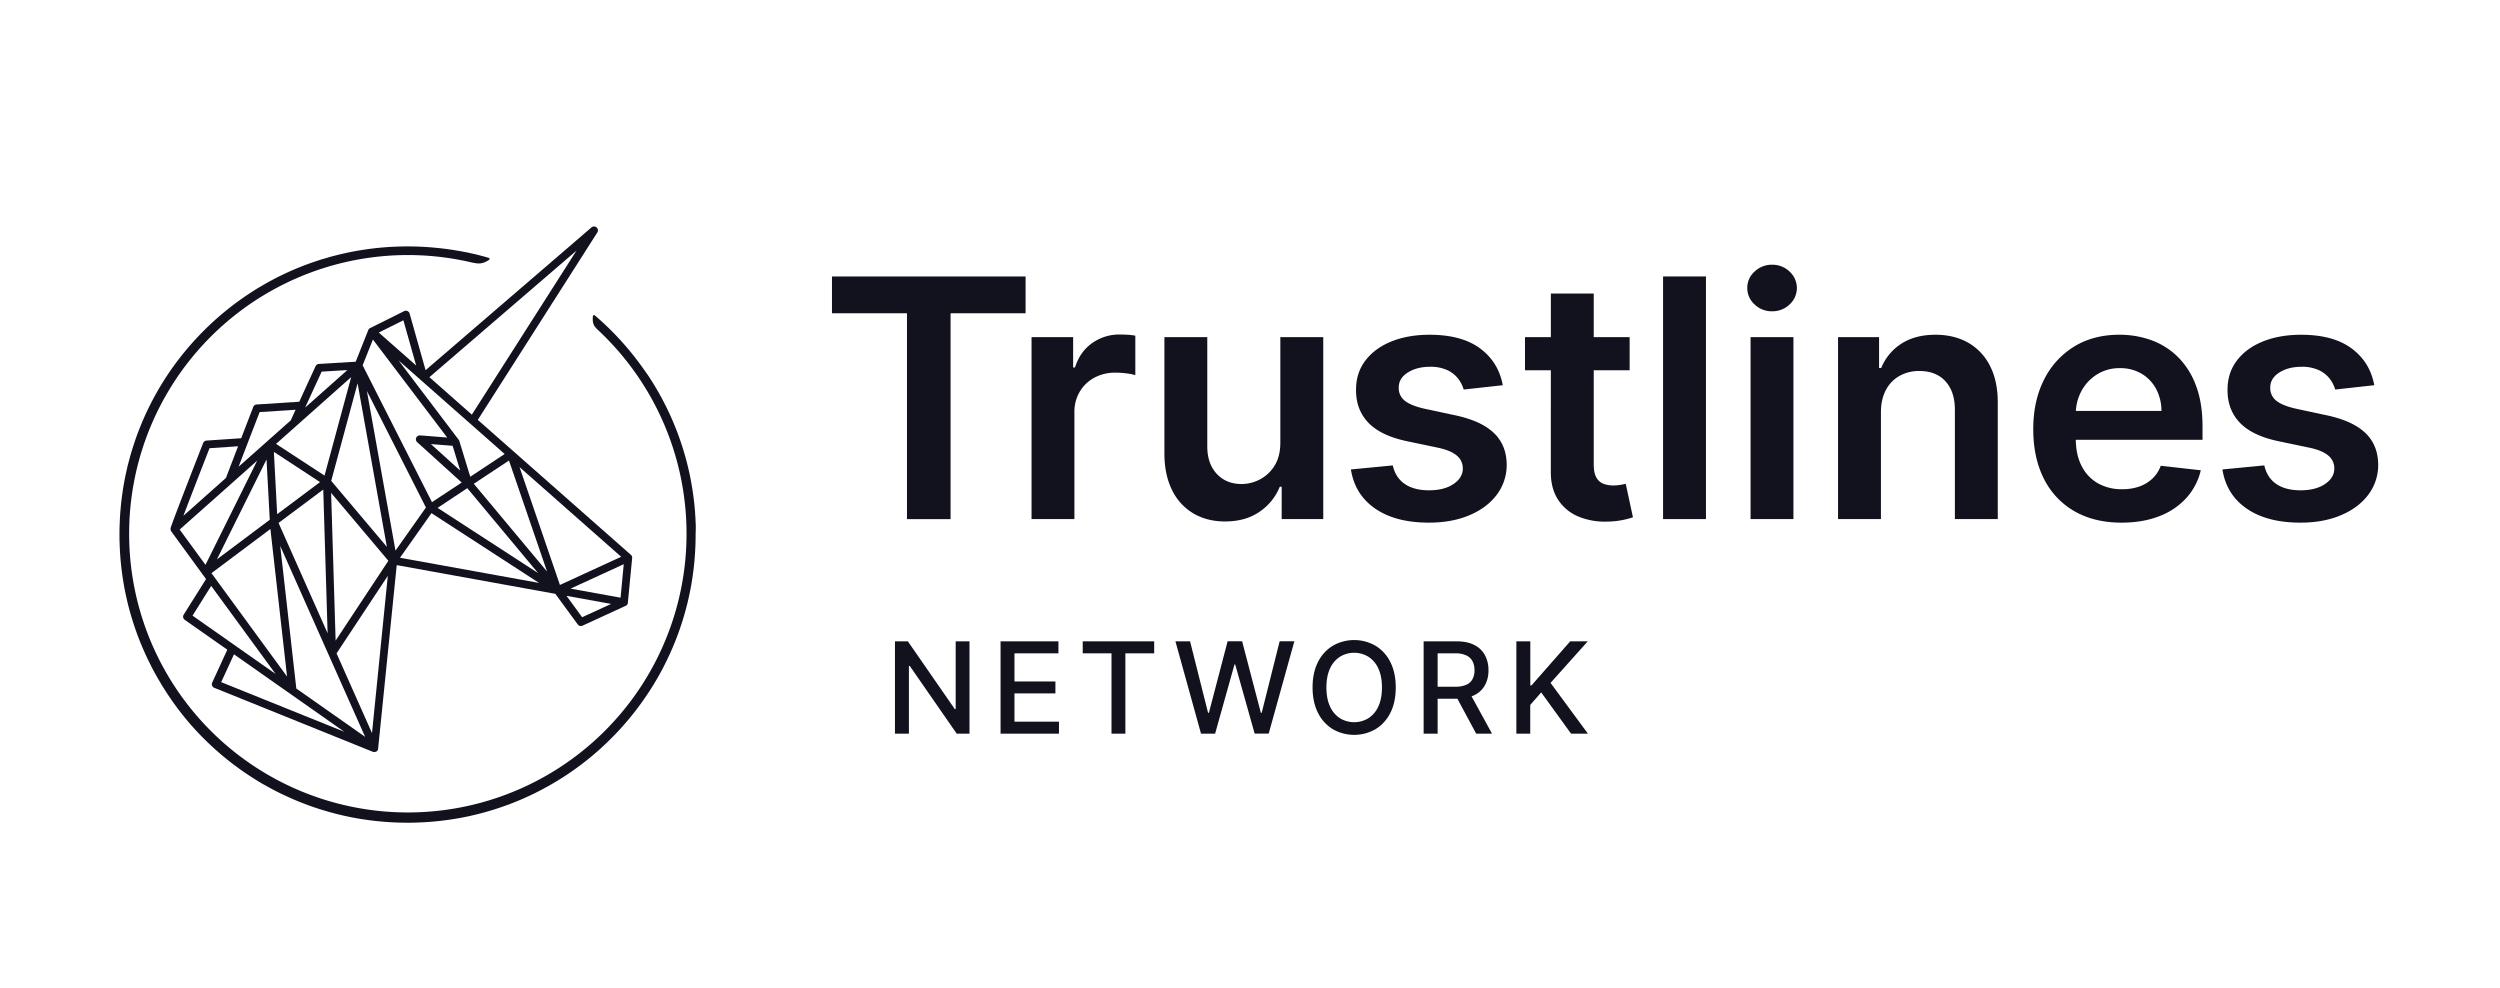 <svg xmlns="http://www.w3.org/2000/svg" viewBox="0 0 2150 850"><defs><style>.cls-1{fill:#12121f;}</style></defs><g id="Layer_10" data-name="Layer 10"><path class="cls-1" d="M598.38,453.48v-.17c0-2.05-.13-4.09-.23-6.08v-.33c-.1-1.92-.22-3.86-.38-5.95l0-.4c-.14-1.83-.31-3.74-.51-5.81l-.05-.5q-.3-2.85-.65-5.69l-.07-.57c-.25-1.88-.51-3.75-.78-5.56l-.1-.67c-.28-1.83-.59-3.65-.91-5.46l-.11-.69q-.49-2.7-1-5.37l-.15-.76c-.36-1.77-.75-3.53-1.15-5.28l-.17-.76q-.62-2.64-1.29-5.26l-.18-.69q-.67-2.61-1.41-5.21l-.21-.74c-.49-1.72-1-3.44-1.53-5.14l-.22-.72c-.58-1.85-1.12-3.51-1.65-5.07l-.26-.77c-.56-1.66-1.15-3.33-1.75-5l-.27-.72q-.91-2.5-1.89-5l-.27-.66c-.67-1.69-1.35-3.35-2-4.92l-.3-.72q-1-2.44-2.14-4.88l-.27-.6c-.74-1.64-1.5-3.26-2.28-4.88l-.27-.56c-.79-1.63-1.59-3.25-2.42-4.85l-.26-.51q-1.24-2.42-2.53-4.81l-.3-.53q-1.29-2.38-2.65-4.75l-.24-.42q-1.38-2.39-2.81-4.75l-.23-.38q-1.47-2.4-3-4.75l-.11-.18c-1-1.61-2.1-3.22-3.17-4.81L556,321c-1.17-1.72-2.23-3.25-3.23-4.65l-.07-.1a.28.28,0,0,0-.07-.09c-1.1-1.55-2.21-3.07-3.34-4.59l-.16-.21q-1.67-2.22-3.37-4.4l-.3-.39c-1.15-1.45-2.31-2.9-3.49-4.33l-.23-.28c-1.16-1.41-2.35-2.8-3.54-4.18l-.35-.42q-1.75-2-3.54-4l-.45-.51c-1.19-1.3-2.38-2.58-3.6-3.86l-.48-.5q-1.8-1.89-3.64-3.73l-.56-.57c-1.31-1.31-2.64-2.61-4-3.9a.46.46,0,0,0-.07-.07c-3.13-3-6.5-6-10-9a1,1,0,0,0-1-.16,1,1,0,0,0-.59.8c-.71,7.18,1.15,8.93,5.23,12.76l1.05,1a239.68,239.68,0,1,1-112.38-60.32c6.94,1.57,10.42,2.36,16.73-1.78a1,1,0,0,0,.42-1,1,1,0,0,0-.68-.77c-4.68-1.37-9.31-2.59-13.75-3.62l-.16,0c-1.86-.43-3.77-.84-5.85-1.27l-.21,0c-1.74-.36-3.67-.73-5.87-1.13l-.19,0c-2-.35-4-.69-5.94-1l-.2,0c-1.91-.29-3.94-.57-6-.84l-.13,0c-2.08-.26-4.14-.49-6.11-.69h-.14c-1.8-.19-3.77-.37-6.22-.56-6.28-.48-12.69-.72-19.06-.72-2.27,0-4.36,0-6.4.08s-4.32.14-6.37.24-4.17.24-6.31.4-4.1.34-6.28.56-4.14.45-6.22.71-4.13.55-6.19.87c-2.27.35-4.28.68-6.13,1-2.06.37-4.1.76-6.07,1.17s-4.07.86-6,1.31-4,.94-6,1.46-4,1-5.91,1.6-3.78,1.1-5.81,1.72l-.05,0c-1.8.56-3.7,1.17-5.79,1.88s-3.88,1.34-5.73,2-3.68,1.38-5.66,2.15-3.82,1.54-5.6,2.29l-.06,0c-1.82.76-3.66,1.57-5.47,2.39s-3.7,1.7-5.45,2.55-3.67,1.79-5.38,2.67c-3.46,1.77-7,3.7-10.55,5.73-1.66,1-3.38,2-5.11,3l0,0c-1.74,1.05-3.43,2.11-5,3.13l0,0a252.7,252.7,0,0,0-24.08,17.56c-1.64,1.36-3.13,2.62-4.55,3.85s-3,2.59-4.45,3.94c-5.83,5.31-11.49,11-16.82,16.83-1.3,1.42-2.62,2.92-3.95,4.45-1.2,1.38-2.45,2.86-3.81,4.5l0,0a249.41,249.41,0,0,0-17.56,24.08c-1.09,1.69-2.15,3.4-3.16,5.07l0,0c-1,1.74-2.07,3.46-3,5.11-2,3.48-3.93,7-5.72,10.54-.94,1.83-1.84,3.64-2.68,5.39s-1.71,3.59-2.55,5.45-1.63,3.66-2.39,5.46l0,.07c-.84,2-1.59,3.82-2.29,5.59s-1.46,3.78-2.15,5.67-1.38,3.83-2,5.73-1.31,3.95-1.88,5.79c-.62,2-1.21,4-1.74,5.86s-1,3.79-1.6,5.91-1,4-1.46,6-.91,4.06-1.31,6-.79,4-1.17,6.08-.69,4-1,6.13v0c-.29,1.93-.57,3.94-.86,6.15-.25,2-.49,4.09-.71,6.23s-.39,4.16-.56,6.28-.3,4.31-.39,6.31-.19,4.23-.25,6.36-.08,4.12-.08,6.4,0,4.37.08,6.4.14,4.27.25,6.36.22,4.09.39,6.32.35,4.2.56,6.27.46,4.24.71,6.23c.29,2.19.57,4.2.86,6.15v0c.33,2.19.67,4.19,1,6.13s.77,4.12,1.16,6.05v0c.4,1.93.84,4,1.31,6,.44,1.91.92,3.86,1.46,6s1.08,4.07,1.6,5.91,1.12,3.84,1.74,5.85c.57,1.84,1.19,3.73,1.88,5.79.64,1.9,1.32,3.83,2,5.73s1.42,3.81,2.15,5.67c1.43,3.63,3,7.35,4.69,11.06a.14.14,0,0,0,0,.06c1.63,3.6,3.38,7.23,5.2,10.79l0,.06c2.7,5.28,5.64,10.54,8.74,15.64l0,.05c1,1.69,2.09,3.39,3.16,5.07A249.35,249.35,0,0,0,163,622c1.28,1.47,2.59,3,3.9,4.4l.05.06a251,251,0,0,0,21.27,20.76c1.46,1.27,3,2.56,4.55,3.85a249.41,249.41,0,0,0,24.08,17.56l0,0c3.23,2.08,6.63,4.15,10.11,6.15l.07,0c3.59,2,7.13,4,10.54,5.72,1.76.9,3.55,1.79,5.31,2.63l.08,0c1.78.86,3.61,1.71,5.45,2.54,1.6.73,3.31,1.48,5.53,2.43,2,.83,3.8,1.58,5.6,2.28s3.57,1.38,5.66,2.16c1.94.7,3.87,1.38,5.73,2s3.87,1.29,5.79,1.88l.05,0c2.06.64,4,1.2,5.81,1.72s4,1.11,5.91,1.61,4.07,1,6,1.45,3.94.89,6,1.32c1.85.38,3.84.76,6.09,1.16,2,.36,4.1.71,6.13,1s4,.58,6.18.86,4.31.52,6.22.71c2.15.22,4.26.41,6.28.56,2.25.17,4.31.3,6.31.4s4.23.19,6.37.24,4.2.08,6.4.08,4.33,0,6.39-.08,4.29-.13,6.36-.24,4.07-.23,6.32-.4c2-.15,4.12-.34,6.27-.56,1.91-.19,3.95-.42,6.23-.71s4.22-.57,6.15-.86h0c2.05-.32,4.11-.66,6.13-1,2.25-.4,4.23-.78,6.08-1.16,2.33-.48,4.24-.9,6-1.32s3.88-.91,6-1.45c1.93-.5,3.91-1,5.91-1.61,1.83-.51,3.74-1.08,5.86-1.74,1.9-.59,3.85-1.22,5.79-1.88s3.77-1.3,5.73-2,3.93-1.47,5.66-2.15,3.62-1.45,5.6-2.29c2.22-.94,3.92-1.69,5.52-2.42,3.63-1.64,7.28-3.4,10.84-5.22,7.09-3.63,14.07-7.65,20.77-11.94,1.6-1,3.28-2.13,5-3.28a249.67,249.67,0,0,0,23.59-18.09l0,0c1.45-1.26,3-2.58,4.45-3.94l0-.06c1.37-1.24,2.77-2.55,4.3-4s2.87-2.77,4.26-4.16c1.54-1.54,2.9-2.94,4.15-4.25,2.74-2.87,5.43-5.83,8-8.81,1.3-1.5,2.6-3,3.84-4.54a251,251,0,0,0,17.56-24.08c4.3-6.7,8.31-13.68,11.94-20.76l0-.06c1.84-3.6,3.59-7.23,5.2-10.79a.08.08,0,0,1,0,0c1.65-3.67,3.23-7.39,4.68-11.07.73-1.84,1.45-3.75,2.16-5.67s1.36-3.8,2-5.73,1.3-3.91,1.89-5.79,1.2-4,1.74-5.85,1.09-3.94,1.59-5.91,1-3.83,1.47-6,.91-4.07,1.31-6v0c.4-1.94.79-4,1.17-6.05s.71-4.16,1-6.13v0c.29-1.9.58-3.92.86-6.15.26-2,.49-4,.72-6.23s.4-4.27.55-6.27.3-4.25.4-6.32.19-4.18.25-6.36.08-4.22.08-6.4S598.43,455.51,598.38,453.48Z"/><path class="cls-1" d="M543.65,479.88a4,4,0,0,0,0-.49c0-.08,0-.17,0-.26a4.07,4.07,0,0,0-.14-.51c0-.07,0-.14-.06-.19l0-.11a1.92,1.92,0,0,0-.18-.31l-.06-.1-.08-.14a3.35,3.35,0,0,0-.47-.52v0L410.91,361.09l102.81-161.2a3.36,3.36,0,0,0-5-4.36L366,318.35l-13.71-48.67a3.36,3.36,0,0,0-4.74-2.1l-29.21,14.56-.07,0-.13.08-.17.11a1.23,1.23,0,0,0-.22.15l-.1.08a1.72,1.72,0,0,0-.18.16l-.08.08-.13.14a.82.82,0,0,0-.12.16l-.17.23a.8.8,0,0,0-.09.14,1.25,1.25,0,0,0-.11.23l0,.06-.07.14-10.8,27.17L274.23,313a3.4,3.4,0,0,0-2.86,2c-.68,1.48-6.86,14.82-14,30.49l-36.65,2.36a3.36,3.36,0,0,0-2.92,2.14c-.42,1.1-5.21,13.48-10.38,26.9l-29.8,2A3.39,3.39,0,0,0,174.7,381c-6.08,15.57-26.06,66.81-27.87,72.8l-.08.31a1.69,1.69,0,0,0-.05.24c0,.13,0,.26,0,.43v.09a3.28,3.28,0,0,0,0,.52.53.53,0,0,0,0,.12,3.78,3.78,0,0,0,.13.47,1.42,1.42,0,0,0,0,.16c.05.12.11.23.17.35a2.25,2.25,0,0,0,.12.21l0,.06.08.13,30,41.12-19.2,30.53a3.36,3.36,0,0,0,.91,4.54l36.58,25.68-13,28.25a3.39,3.39,0,0,0-.06,2.65,3.32,3.32,0,0,0,1.86,1.87l136.29,55,.1,0a3.31,3.31,0,0,0,.42.12l.06,0a2.57,2.57,0,0,0,.61.07H322a3,3,0,0,0,.63-.07,2,2,0,0,0,.35-.09l.15-.05a.9.9,0,0,0,.23-.08l.09,0,.15-.09a.42.42,0,0,0,.14-.06l.09-.07.13-.1a3,3,0,0,0,.32-.25l.11-.11a1.22,1.22,0,0,0,.15-.17l.07-.09a1.07,1.07,0,0,0,.14-.16l0-.06.06-.08a1.38,1.38,0,0,0,.08-.17,2.74,2.74,0,0,0,.19-.39l0-.08s0-.1,0-.2a3.22,3.22,0,0,0,.11-.49l0-.08L341.19,486l136.41,24.7L496.85,537a3.34,3.34,0,0,0,4.11,1.07L538.09,521c.06,0,.1,0,.09,0a3.41,3.41,0,0,0,.57-.36l.18-.15a3.37,3.37,0,0,0,.44-.47l.09-.12a3.29,3.29,0,0,0,.37-.69s0-.09,0-.14l-.48-.12.5.06a3.11,3.11,0,0,0,.11-.41.76.76,0,0,0,0-.15l0-.09L543.65,480A.85.85,0,0,0,543.65,479.88ZM262.45,350.49c6.5-14.25,12.33-26.85,14.19-30.89l22.06-1.33Zm106.84-26.12,126.5-108.86-90,141.08ZM470.47,491.53l-63-75.48,30.24-20ZM325.74,286l21.16-10.54,11,38.87Zm50.6,150.76,25.54-16.92,60.86,73Zm18.15-58.54-51.72-68.24L434,390.44,404.43,410,395,379.18a2.87,2.87,0,0,0-.16-.39l0-.08a4.19,4.19,0,0,0-.29-.49Zm-23.89,3.69,18.65,1.48,6.51,21.31Zm-9.3-7.48a3.36,3.36,0,0,0-2.52,5.84l38.29,34.69L371.5,431.85,311.87,314.16,320.7,292l63.89,84.28ZM463.59,501.32,344,479.66l27.09-38.35ZM334,482.27l-45.36,68.64-3.87-127ZM296.13,629.35l-105.9-42.7,11-23.93ZM154.52,455.42l66.65-59.24-44.46,89.58Zm3.2-11.84c5.64-14.87,15.48-40.23,22.47-58.12l24.56-1.67C198.91,399,195.4,408.14,194.34,411Zm47.47-42.19c4.8-12.54,12.38-32.19,18.1-47l30.9-2c-1.37,3-2.76,6.06-4.12,9.09Zm-18.64,79.66,42.65-85.93L232,447Zm46-26.11,14.31,126.88-65-88.91Zm5.82-12.76-2.84-53.58,39.7,26ZM281.74,544.6l-42.18-94.87L278,421ZM237.4,381.75,302,324.32,279.1,409ZM181.62,503.88,237,579.59l-71.41-50.14ZM314,633.68l-59.16-41.54L241,469.54ZM284.84,413.56l22.68-83.89L332.7,470.28Zm48.67,81.68L319.92,630.46l-30.48-68.55Zm32.78-58.79-26.18,37.08L315.53,336.25Zm167.92,42.38-52.68,24.22L446.82,401.73Zm2.2,6.39L533.69,514l-43-7.78Zm-10.83,34.15-24.93,11.45-13.45-18.4ZM318.31,282.71ZM147.22,454.26Zm0,1.18Z"/><path class="cls-1" d="M715.5,269.43V237.75H882v31.68h-64.5v177H780v-177Z"/><path class="cls-1" d="M887.13,446.42V289.92h35.76V316h1.62q4.29-13.54,14.74-20.94a40.28,40.28,0,0,1,23.89-7.38q3,0,6.87.24a52.17,52.17,0,0,1,6.37.77v33.93a40.07,40.07,0,0,0-7.39-1.47,75.1,75.1,0,0,0-9.73-.67,37.29,37.29,0,0,0-18.08,4.33,32.28,32.28,0,0,0-12.58,12A33.62,33.62,0,0,0,924,354.42v92Z"/><path class="cls-1" d="M1101.09,380.59V289.92H1138v156.5h-35.76V418.6h-1.64a47.16,47.16,0,0,1-17.37,21.5q-12.08,8.36-29.7,8.35-15.39,0-27.15-6.87A47,47,0,0,1,1008,421.5q-6.63-13.19-6.62-31.94V289.92h36.88v93.94q0,14.86,8.15,23.63t21.4,8.76a33.79,33.79,0,0,0,15.79-4,32.42,32.42,0,0,0,12.58-11.88Q1101.09,392.52,1101.09,380.59Z"/><path class="cls-1" d="M1292.39,331.28,1258.76,335a27.52,27.52,0,0,0-4.93-9.58,25.36,25.36,0,0,0-9.43-7.23,34.2,34.2,0,0,0-14.47-2.76q-11.52,0-19.31,5t-7.69,12.93a13.53,13.53,0,0,0,5,11.12q5.15,4.27,17.07,7l26.7,5.71q22.2,4.79,33.06,15.19t11,27.2a42.47,42.47,0,0,1-8.61,26q-8.51,11.25-23.58,17.57t-34.65,6.33q-28.73,0-46.25-12.08t-20.89-33.67l36-3.47q2.44,10.61,10.39,16t20.69,5.41q13.15,0,21.15-5.41t8-13.34a14,14,0,0,0-5.15-11.11q-5.13-4.38-15.94-6.73l-26.69-5.6q-22.53-4.67-33.32-15.84t-10.7-28.27q-.11-14.46,7.9-25.12t22.3-16.51q14.33-5.85,33.07-5.85,27.51,0,43.35,11.71T1292.39,331.28Z"/><path class="cls-1" d="M1401.49,289.92v28.52h-90V289.92Zm-67.75-37.49h36.87V399.34q0,7.44,2.3,11.36a11.81,11.81,0,0,0,6.07,5.36,23.41,23.41,0,0,0,8.35,1.42,37,37,0,0,0,6.37-.51c1.94-.34,3.41-.64,4.43-.91l6.21,28.82a81.34,81.34,0,0,1-8.4,2.25,70.06,70.06,0,0,1-13.3,1.43,59.45,59.45,0,0,1-25-4.24,38.21,38.21,0,0,1-17.58-14.41q-6.48-9.78-6.36-24.46Z"/><path class="cls-1" d="M1467.12,237.75V446.42h-36.88V237.75Z"/><path class="cls-1" d="M1523.92,267.71a21.15,21.15,0,0,1-15-5.92,18.78,18.78,0,0,1-6.26-14.16,18.55,18.55,0,0,1,6.31-14.11,21.41,21.41,0,0,1,15.08-5.86,21.14,21.14,0,0,1,15,5.91,19.09,19.09,0,0,1,0,28.27A21.31,21.31,0,0,1,1523.92,267.71Zm-18.44,178.71V289.92h36.88v156.5Z"/><path class="cls-1" d="M1617.6,354.72v91.7h-36.88V289.92H1616V316.5h1.83a44.58,44.58,0,0,1,17.27-20.88q11.87-7.74,29.39-7.74,16.2,0,28.28,6.93a46.9,46.9,0,0,1,18.74,20.07q6.67,13.14,6.57,31.88v99.66h-36.88V352.48q0-15.71-8.1-24.56t-22.36-8.86a34.38,34.38,0,0,0-17.17,4.22,29.56,29.56,0,0,0-11.72,12.18Q1617.6,343.41,1617.6,354.72Z"/><path class="cls-1" d="M1824.61,449.48q-23.53,0-40.61-9.84a65.85,65.85,0,0,1-26.24-27.91q-9.16-18.09-9.16-42.65,0-24.15,9.22-42.44a69.4,69.4,0,0,1,25.83-28.52q16.61-10.25,39-10.24a80.25,80.25,0,0,1,27.36,4.63,63,63,0,0,1,22.82,14.32,67.2,67.2,0,0,1,15.64,24.61q5.71,14.93,5.71,35.5v11.31H1765.92V353.39h92.92a40.13,40.13,0,0,0-4.58-18.9,33.79,33.79,0,0,0-12.48-13.09,35.55,35.55,0,0,0-18.6-4.79,36.17,36.17,0,0,0-19.86,5.45,38,38,0,0,0-13.3,14.26,41,41,0,0,0-4.84,19.31v21.71q0,13.65,5,23.38a35.17,35.17,0,0,0,13.95,14.87,41.5,41.5,0,0,0,21,5.14,43.76,43.76,0,0,0,14.57-2.28,31.74,31.74,0,0,0,11.3-6.78,28.28,28.28,0,0,0,7.24-11.11l34.44,3.88a53.57,53.57,0,0,1-12.38,23.78A60.14,60.14,0,0,1,1857,443.91Q1842.84,449.48,1824.61,449.48Z"/><path class="cls-1" d="M2041.89,331.28,2008.27,335a27.55,27.55,0,0,0-4.94-9.58,25.36,25.36,0,0,0-9.43-7.23,34.16,34.16,0,0,0-14.46-2.76q-11.54,0-19.31,5t-7.7,12.93a13.54,13.54,0,0,0,5,11.12q5.13,4.27,17.07,7l26.69,5.71q22.21,4.79,33.06,15.19t11,27.2a42.41,42.41,0,0,1-8.61,26q-8.51,11.25-23.58,17.57t-34.65,6.33q-28.73,0-46.25-12.08t-20.88-33.67l36-3.47q2.44,10.61,10.39,16t20.69,5.41q13.14,0,21.14-5.41t8-13.34a14,14,0,0,0-5.15-11.11q-5.14-4.38-15.94-6.73l-26.7-5.6q-22.53-4.67-33.32-15.84t-10.7-28.27q-.09-14.46,7.9-25.12t22.31-16.51q14.33-5.85,33.06-5.85,27.51,0,43.36,11.71T2041.89,331.28Z"/><path class="cls-1" d="M833.76,551.54v79.4h-11l-40.36-58.23h-.74v58.23h-12v-79.4h11.09l40.39,58.31h.74V551.54Z"/><path class="cls-1" d="M860.48,630.94v-79.4h49.78v10.31H872.45v24.2h35.21v10.27H872.45v24.31h38.27v10.31Z"/><path class="cls-1" d="M931.14,561.85V551.54H992.6v10.31H967.83v69.09H955.89V561.85Z"/><path class="cls-1" d="M1032.87,630.94l-22-79.4h12.59L1038.93,613h.73l16.09-61.49h12.48l16.1,61.52h.73l15.44-61.52h12.64l-22.06,79.4H1079l-16.72-59.47h-.62L1045,630.94Z"/><path class="cls-1" d="M1200.34,591.24q0,12.72-4.65,21.85a34,34,0,0,1-12.74,14,36.9,36.9,0,0,1-36.75,0,34.17,34.17,0,0,1-12.74-14.07q-4.65-9.13-4.65-21.82t4.65-21.85a34.06,34.06,0,0,1,12.74-14,36.84,36.84,0,0,1,36.75,0,33.93,33.93,0,0,1,12.74,14Q1200.34,578.53,1200.34,591.24Zm-11.86,0q0-9.69-3.12-16.35a23.22,23.22,0,0,0-8.53-10.07,23.51,23.51,0,0,0-24.49,0,23.25,23.25,0,0,0-8.51,10.07q-3.12,6.66-3.11,16.35t3.11,16.34a23.36,23.36,0,0,0,8.51,10.09,23.63,23.63,0,0,0,24.49,0,23.33,23.33,0,0,0,8.53-10.09Q1188.48,600.93,1188.48,591.24Z"/><path class="cls-1" d="M1224.32,630.94v-79.4h28.3q9.23,0,15.33,3.18a21,21,0,0,1,9.13,8.78,26.72,26.72,0,0,1,3,12.92,26.09,26.09,0,0,1-3,12.83,20.66,20.66,0,0,1-9.15,8.58q-6.09,3.06-15.33,3.07h-21.44V590.58h20.36a23,23,0,0,0,9.47-1.67,11,11,0,0,0,5.38-4.85,16,16,0,0,0,1.7-7.64,16.73,16.73,0,0,0-1.72-7.79,11.52,11.52,0,0,0-5.39-5,22.24,22.24,0,0,0-9.6-1.77h-15v69.13Zm39.19-35.82,19.62,35.82h-13.64l-19.24-35.82Z"/><path class="cls-1" d="M1304.07,630.94v-79.4h12v37.91h1l33.31-37.91h15.08l-32,35.75,32.15,43.65H1351.1l-25.67-35.47L1316,606.24v24.7Z"/></g></svg>
